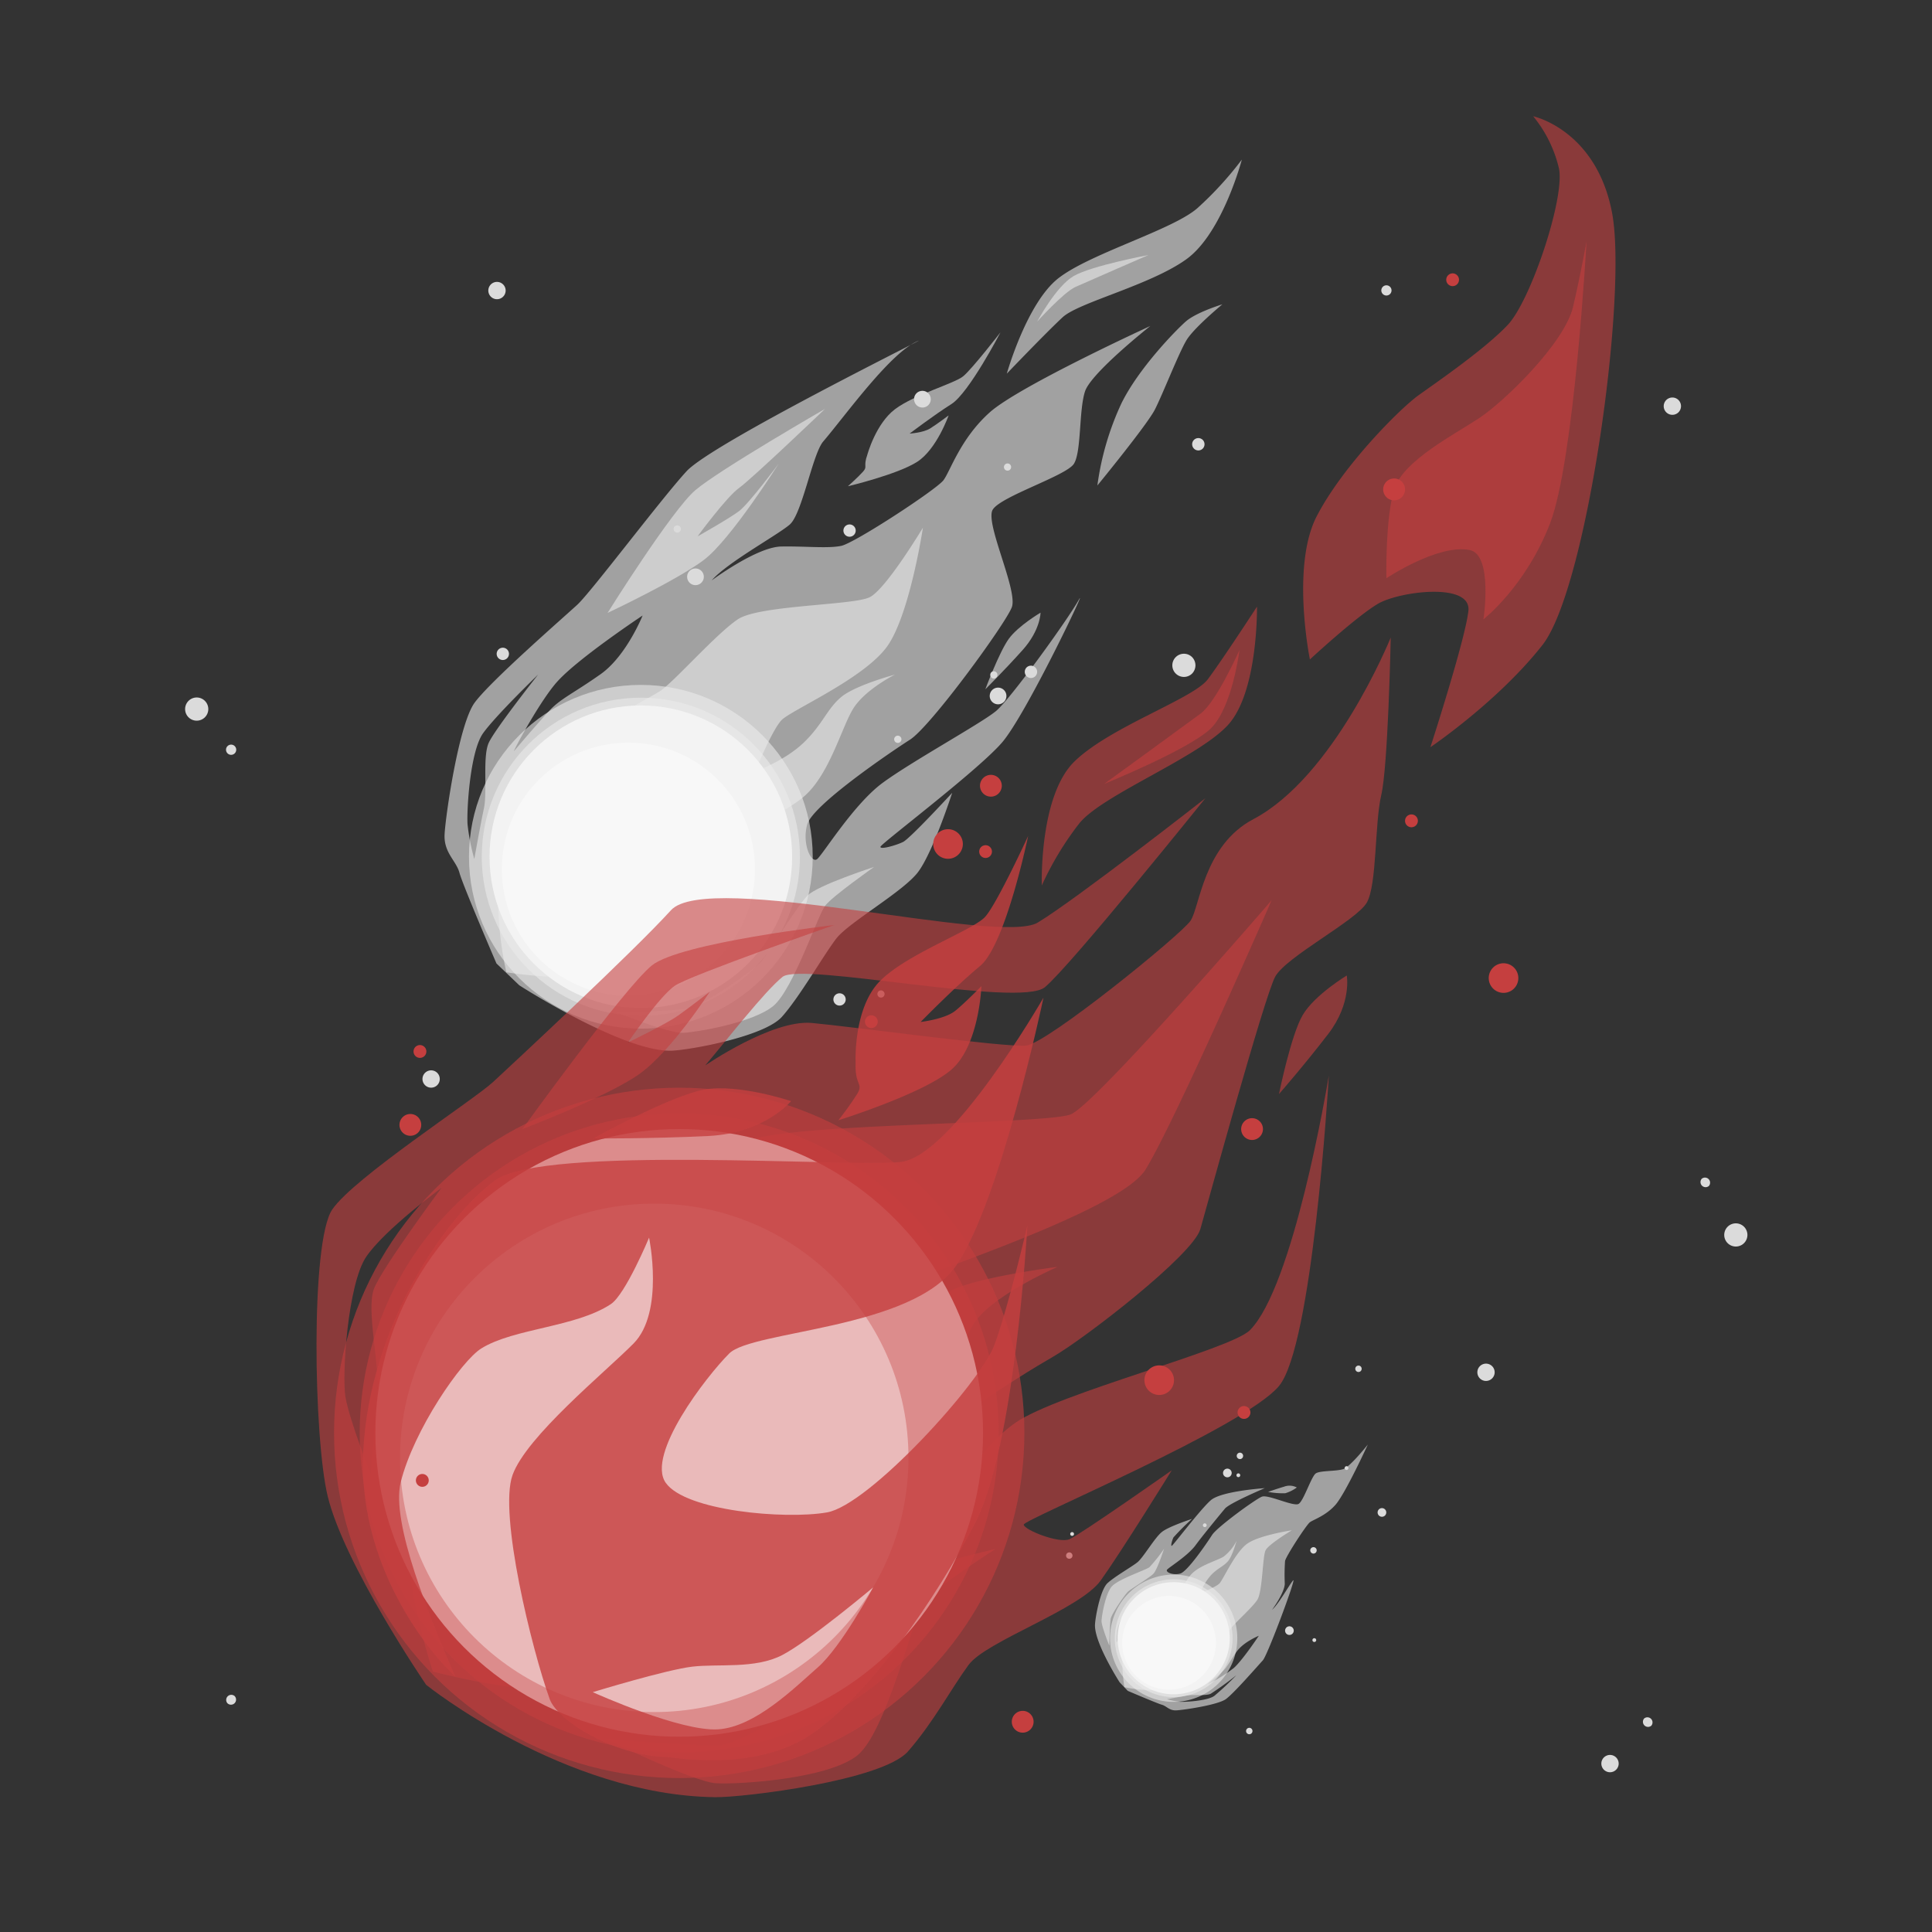 <svg xmlns="http://www.w3.org/2000/svg" viewBox="0 0 500 500"><rect x="0" y="0" width="500" height="500" fill="#333333" stroke="none"/><g id="freepik--background-complete--inject-696"><g style="opacity:0.6"><path d="M202.36,263.15c4.65-5.22,10.86-16.11,14.09-20.28s17.22-12.05,21.1-17.13,8.87-20.55,8.87-20.55S235.55,217,233.71,217.9s-6,2.06-5.85,1.24S253,199.47,259.3,192.19s22.78-42.11,19.84-36.87S261.53,180.86,257.79,184s-22,13.15-29.44,18.66S213,221.08,211.48,222.33s-4-4-2.56-9,21.26-18.49,26.61-21.92,24.66-29.9,26.32-34.24-7-21.81-4.94-25.26,19-8.77,21-11.86,1.28-14,2.91-18.81,16.88-16.87,16.88-16.87-33.92,15.55-41.52,22.32-10.21,15.17-12,17.58-23,16.28-26.47,17-9.17.06-15.53.17-18,8.77-18,8.77c4.1-4.69,17-11.69,20.21-14.46s5.89-18.24,8.65-21.48c5.9-6.92,17.46-23.15,24.64-26.08,2.44-1-53.37,26.56-60,33.77S153,153.2,149.38,156.53s-22.4,19.69-26.53,25.3-7.54,29.28-7.79,34.08,3,6.79,3.86,10,9.56,23.43,9.56,23.43L134.4,255s26.81,17.28,39.41,16.92C178.35,271.75,197.71,268.34,202.36,263.15ZM166.31,159.29s-4.19,10.46-10.86,15.18-10.22,6.27-13,9.17S133,194.42,133,194.42c.11-.67,7-13.43,11.32-18.13C149.91,170.16,166.31,159.29,166.31,159.29ZM121,213.36c-.24-3.63.63-18.93,4.05-23.65s14.22-15.13,14.22-15.13-11.08,14-12.76,17.6-.33,12.62-1.28,17.07-2.48,13.06-2.48,13.06A54.68,54.68,0,0,1,121,213.36Zm60.29,38.38c-8.61,6.49-19.51,5.15-19.51,5.15s8.59-6.2,12.54-7.95,11-5.7,15.21-10.23c4.09-4.36,9.77-15.42,10.18-16.23C199.13,223.72,189.6,245.44,181.25,251.74Z" style="fill:#ebebeb"></path><path d="M260.56,96.7S265.71,78.41,273.92,72s29.61-12.51,36-18.16A89.46,89.46,0,0,0,321.39,41.3s-5,19.05-14.36,25.79-27.81,11.14-32,15S260.56,96.7,260.56,96.7Z" style="fill:#ebebeb"></path><path d="M255,178.39s3.63-9.73,6.1-13.1,8.19-6.73,8.19-6.73,0,4.49-4.64,9.67S255,178.39,255,178.39Z" style="fill:#ebebeb"></path><path d="M284,125.64a73.46,73.46,0,0,1,6.2-21.2c4.4-9,13.92-18.79,16.65-21.21s9.5-4.47,9.5-4.47-7.27,6-9.25,9.22-6.17,14-8.21,18S284,125.64,284,125.64Z" style="fill:#ebebeb"></path><path d="M224.47,117.67s2.15-8,7.17-11.78,15.33-6.63,17.62-8.5S258.93,86,258.93,86s-8.16,15.69-12.69,18.56-10.83,7.65-10.83,7.65,3.51-.19,5.35-1.35,4.74-3.35,4.74-3.35-3.06,8.73-8.12,12-17.94,6.33-17.94,6.33,2.57-2.29,3.88-3.74S223.32,120.89,224.47,117.67Z" style="fill:#ebebeb"></path></g><g style="opacity:0.6"><path d="M131.05,251.62s-6.88-27.66,4.06-46.3c6.87-11.69,32.35-24.15,35.91-26.6s14.39-14.73,19.92-18.44,29.89-3.6,34.14-5.72,13.77-18,13.77-18-3.29,21.86-9,30.36-25.11,16.85-27.6,19.46-6.83,13.31-6.83,13.31,7.68-2.77,12.61-7.53,6-8.71,9.69-11.78,13.88-5.79,13.88-5.79-7.75,3.85-10.82,8.85S214.53,201,207.6,206.52s-26.79,14.36-30.24,18.77a36.94,36.94,0,0,0-5,8.47A138.61,138.61,0,0,0,184.12,226c4.39-3.43,10.1-8.11,10.1-8.11s-22.82,28.49-33,32.79S131.05,251.62,131.05,251.62Z" style="fill:#ebebeb"></path><path d="M268.43,83.22s4.83-9.1,9.44-11.78S297.22,66,297.22,66s-15.8,6.87-18.89,8.26S268.43,83.22,268.43,83.22Z" style="fill:#ebebeb"></path><path d="M159.57,262s15.3-.32,18.72-1,16.52-9.66,18.58-12,9.43-14.54,12.13-17.24,17.2-7.39,17.2-7.39-10.69,7.51-12.63,10-8.25,21.59-13.39,25.93-19.79,6.83-23.46,7S159.57,262,159.57,262Z" style="fill:#ebebeb"></path><path d="M157.24,158.62s16.59-26.55,22.75-31.79,33.51-21,33.51-21-18.82,18-22.18,20.41-10.79,12.57-10.79,12.57,8.09-4.54,10.73-6.53S201.52,120,201.52,120s-12.37,19.59-19.31,24.87S157.24,158.62,157.24,158.62Z" style="fill:#ebebeb"></path></g><circle cx="165.85" cy="221.73" r="44.48" style="fill:#ebebeb;opacity:0.6"></circle><circle cx="165.85" cy="221.73" r="41.17" style="fill:#ebebeb;opacity:0.6"></circle><circle cx="165.85" cy="221.73" r="39.15" style="fill:#ebebeb"></circle><circle cx="165.85" cy="221.73" r="39.15" style="fill:#fff;opacity:0.4"></circle><circle cx="162.63" cy="224.95" r="32.76" style="fill:#fff;opacity:0.4"></circle><path d="M265.68,172.74a1.6,1.6,0,1,0,2.26,0A1.61,1.61,0,0,0,265.68,172.74Z" style="fill:#dbdbdb"></path><path d="M309,113.84a1.6,1.6,0,1,0,2.26,0A1.61,1.61,0,0,0,309,113.84Z" style="fill:#dbdbdb"></path><path d="M218.29,137.52a1.59,1.59,0,1,0,1.37-1.78A1.59,1.59,0,0,0,218.29,137.52Z" style="fill:#dbdbdb"></path><path d="M129,168.1a1.59,1.59,0,1,0,2.26,0A1.59,1.59,0,0,0,129,168.1Z" style="fill:#dbdbdb"></path><path d="M216.15,257.53a1.59,1.59,0,0,0,2.25,2.25,1.59,1.59,0,0,0-2.25-2.25Z" style="fill:#dbdbdb"></path><path d="M256.77,178.59a2.16,2.16,0,1,0,3.06,0A2.17,2.17,0,0,0,256.77,178.59Z" style="fill:#dbdbdb"></path><path d="M236.58,103.59a2.16,2.16,0,1,0,1.86-2.42A2.14,2.14,0,0,0,236.58,103.59Z" style="fill:#dbdbdb"></path><path d="M178.46,147.75a2.16,2.16,0,1,0,3.06,0A2.17,2.17,0,0,0,178.46,147.75Z" style="fill:#dbdbdb"></path><path d="M256.53,174a1,1,0,0,0,0,1.33.94.94,0,1,0,0-1.33Z" style="fill:#dbdbdb"></path><path d="M231.69,190.66a.94.94,0,1,0,1.32,0A.94.94,0,0,0,231.69,190.66Z" style="fill:#dbdbdb"></path><path d="M227.34,256.59a.93.93,0,1,0,1.32,0A.92.92,0,0,0,227.34,256.59Z" style="fill:#dbdbdb"></path><path d="M174.61,136.23a.94.94,0,1,0,1.33,0A1,1,0,0,0,174.61,136.23Z" style="fill:#dbdbdb"></path><path d="M260.09,120.22a.93.93,0,1,0,1.32,0A.92.92,0,0,0,260.09,120.22Z" style="fill:#dbdbdb"></path><g style="opacity:0.6"><path d="M283.38,420.52c-.13,4.74,6.37,14.84,6.37,14.84l2.11,2.23s7.6,3.25,8.82,3.59,1.95,1.56,3.77,1.46,10.72-1.38,12.83-2.93,8.27-8.64,9.53-10,8.88-21.91,7.84-20.7-3.68,6.06-5.45,7.61c0,0,3.26-4.39,3.3-6.79a50.16,50.16,0,0,1,.07-5.85c.27-1.3,5.5-9.3,6.4-10s4.07-1.64,6.62-4.5,8.4-15.63,8.4-15.63-4.53,5.74-6.35,6.35-5.92.35-7.09,1.1-3.15,7.11-4.46,7.9-7.87-2.49-9.51-1.86-11.61,7.89-12.89,9.9-6.36,9.48-8.25,10-3.88-.39-3.41-1,5.33-3.55,7.39-6.35,6.38-8,7.58-9.45,10.33-5.31,10.33-5.31-11.21.74-13.95,3.11-9.83,11.8-10.14,11.83.11-1.51.46-2.2a64.8,64.8,0,0,1,4.79-4.78s-5.84,1.88-7.74,3.34-4.88,6.72-6.45,7.94-5.67,3.55-7.63,5.3S283.43,418.81,283.38,420.52Zm36,11.1a39.44,39.44,0,0,1-6.83,4.26s3-2.49,4.06-3.54,1.67-2.4,3.45-4.91,5.72-4.09,5.72-4.09S321.68,429.52,319.37,431.62ZM302,439.76s3.24-.58,4.92-.94,5.08.16,6.42-.48a79.67,79.67,0,0,0,6.63-4.8,72.1,72.1,0,0,1-5.7,5.35c-1.77,1.29-7.53,1.62-8.9,1.53A20.52,20.52,0,0,1,302,439.76Zm-.06-29a35.49,35.49,0,0,0-6.11,3.83,19.42,19.42,0,0,0-3.85,5.72,41.47,41.47,0,0,1-3,4.73,11.22,11.22,0,0,1,1.94-7.35C293.33,414.58,301.51,411,302,410.79Z" style="fill:#ebebeb"></path><path d="M328.19,386.1a20.28,20.28,0,0,0,4.42.35,9.44,9.44,0,0,0,3-1.49,4,4,0,0,0-3.29-.21C330.26,385.36,328.19,386.1,328.19,386.1Z" style="fill:#ebebeb"></path></g><g style="opacity:0.6"><path d="M291,436.62s10.41,2.59,17.43-1.53c4.4-2.58,9.09-12.18,10-13.52s5.55-5.41,6.94-7.5,1.36-11.25,2.16-12.85,6.79-5.18,6.79-5.18-8.23,1.23-11.43,3.39-6.35,9.46-7.33,10.4-5,2.57-5,2.57a15.41,15.41,0,0,1,2.84-4.75c1.79-1.86,3.27-2.27,4.43-3.65s2.18-5.22,2.18-5.22a11.82,11.82,0,0,1-3.33,4.07c-1.89,1.15-6.62,2.34-8.7,4.95s-5.41,10.09-7.07,11.38a13.89,13.89,0,0,1-3.19,1.89s1.64-2.77,2.93-4.43,3-3.8,3-3.8-10.72,8.59-12.35,12.41S291,436.62,291,436.62Z" style="fill:#ebebeb"></path><path d="M287.09,425.88s.11-5.76.37-7,3.64-6.23,4.51-7,5.48-3.55,6.5-4.57,2.78-6.47,2.78-6.47a42.57,42.57,0,0,1-3.77,4.75c-.93.73-8.13,3.11-9.76,5s-2.57,7.45-2.64,8.83S287.09,425.88,287.09,425.88Z" style="fill:#ebebeb"></path></g><path d="M315.39,435.62a16.47,16.47,0,1,1,0-23.29A16.47,16.47,0,0,1,315.39,435.62Z" style="fill:#ebebeb;opacity:0.6"></path><path d="M314.52,434.75a15.24,15.24,0,1,1,0-21.56A15.24,15.24,0,0,1,314.52,434.75Z" style="fill:#ebebeb;opacity:0.6"></path><circle cx="303.75" cy="423.97" r="14.5" style="fill:#ebebeb"></circle><circle cx="303.75" cy="423.97" r="14.5" style="fill:#fff;opacity:0.4"></circle><circle cx="302.55" cy="425.16" r="12.13" style="fill:#fff;opacity:0.4"></circle><path d="M321.48,377.37a.83.83,0,1,1,0-1.18A.85.85,0,0,1,321.48,377.37Z" style="fill:#dbdbdb"></path><path d="M352.16,354.83a.83.83,0,1,1,0-1.18A.85.85,0,0,1,352.16,354.83Z" style="fill:#dbdbdb"></path><path d="M339.82,402.06a.85.85,0,0,1-.72-.94.84.84,0,0,1,.94-.71.83.83,0,0,1,.71.93A.84.84,0,0,1,339.82,402.06Z" style="fill:#dbdbdb"></path><path d="M323.9,448.58a.83.83,0,1,1,0-1.18A.85.85,0,0,1,323.9,448.58Z" style="fill:#dbdbdb"></path><path d="M277.32,403.17a.85.85,0,0,1-1.18,0,.83.83,0,1,1,1.18,0Z" style="fill:#dbdbdb"></path><path d="M318.43,382a1.12,1.12,0,1,1,0-1.59A1.12,1.12,0,0,1,318.43,382Z" style="fill:#dbdbdb"></path><path d="M357.5,392.53a1.12,1.12,0,1,1,1.26-1A1.12,1.12,0,0,1,357.5,392.53Z" style="fill:#dbdbdb"></path><path d="M334.49,422.8a1.12,1.12,0,1,1,0-1.59A1.12,1.12,0,0,1,334.49,422.8Z" style="fill:#dbdbdb"></path><path d="M320.83,382.14a.49.49,0,1,1,0-.69A.49.49,0,0,1,320.83,382.14Z" style="fill:#dbdbdb"></path><path d="M312.14,395.07a.49.49,0,0,1-.69,0,.48.48,0,0,1,0-.68.47.47,0,0,1,.69,0A.48.48,0,0,1,312.14,395.07Z" style="fill:#dbdbdb"></path><path d="M277.81,397.34a.49.49,0,1,1,0-.69A.49.49,0,0,1,277.81,397.34Z" style="fill:#dbdbdb"></path><path d="M340.49,424.8a.49.49,0,1,1,0-.69A.49.49,0,0,1,340.49,424.8Z" style="fill:#dbdbdb"></path><path d="M348.83,380.28a.49.49,0,1,1,0-.69A.49.49,0,0,1,348.83,380.28Z" style="fill:#dbdbdb"></path><path d="M130.2,76.78a2.24,2.24,0,1,1,0-3.17A2.23,2.23,0,0,1,130.2,76.78Z" style="fill:#dbdbdb"></path><path d="M434.39,106.7a2.24,2.24,0,1,1,0-3.17A2.25,2.25,0,0,1,434.39,106.7Z" style="fill:#dbdbdb"></path><path d="M384.29,357.37a2.24,2.24,0,1,1,2.51-1.94A2.25,2.25,0,0,1,384.29,357.37Z" style="fill:#dbdbdb"></path><path d="M418.25,458a2.24,2.24,0,1,1,0-3.17A2.23,2.23,0,0,1,418.25,458Z" style="fill:#dbdbdb"></path><path d="M113.16,280.83a2.24,2.24,0,1,1,0-3.17A2.25,2.25,0,0,1,113.16,280.83Z" style="fill:#dbdbdb"></path><path d="M308.49,174.34a3,3,0,1,1,0-4.3A3.05,3.05,0,0,1,308.49,174.34Z" style="fill:#dbdbdb"></path><path d="M448.8,322.57a3,3,0,1,1,3.41-2.62A3,3,0,0,1,448.8,322.57Z" style="fill:#dbdbdb"></path><path d="M53,185.66a3,3,0,1,1,0-4.3A3,3,0,0,1,53,185.66Z" style="fill:#dbdbdb"></path><path d="M359.7,76.13a1.32,1.32,0,0,1-1.87-1.86,1.32,1.32,0,1,1,1.87,1.86Z" style="fill:#dbdbdb"></path><path d="M60.71,195a1.32,1.32,0,0,1-1.87-1.86A1.32,1.32,0,1,1,60.71,195Z" style="fill:#dbdbdb"></path><path d="M60.71,440.79a1.32,1.32,0,0,1-1.86,0,1.32,1.32,0,0,1,1.86-1.86A1.32,1.32,0,0,1,60.71,440.79Z" style="fill:#dbdbdb"></path><path d="M427.36,446.61a1.32,1.32,0,0,1-1.86-1.86,1.32,1.32,0,0,1,1.86,1.86Z" style="fill:#dbdbdb"></path><path d="M442.26,306.93a1.32,1.32,0,0,1-1.86-1.86,1.32,1.32,0,0,1,1.86,1.86Z" style="fill:#dbdbdb"></path></g><g id="freepik--Fireball--inject-696"><g style="opacity:0.6"><path d="M250.67,430.87c4.5-6.14,28.81-14.33,34.19-21.84s18.38-28.51,18.38-28.51-23.65,16.62-26.45,17.82-11.85-2.46-11.85-3.78S322.19,369.34,331,358.7c8.6-10.35,12.68-76.49,12.9-80.34-.54,3.29-9.23,54.62-20.42,65.89-5,5.05-49.56,16.29-60.6,23.9s-21.56,27-23.82,28.74-7.14-7.15-5.69-15,31.08-26.14,39.13-30.75,36.24-26.34,38.15-33.06S327.21,258,330,252.8s21.05-14.56,23.72-19.2,2-20.36,3.75-27.85S359.9,166,359.92,165c-.37.89-14.71,36-35.55,47-12.92,6.82-13.84,22.7-16.26,26.29s-37.09,31.77-42.55,32.3-45.24-4.93-55.49-5.85-27.56,11-27.56,11c5.8-6.84,15.21-19,20-22.92s61.35,8.07,67.9,2.67,41.52-48.89,41.52-48.89-33.36,26.12-43.36,32.16-85.44-13.67-94.94-3.18-40.84,39.65-46,44.42S91.69,304.7,86,313s-4.81,59.27-1.2,74.19c4.3,17.81,25.49,48.84,25.49,48.84s35.58,28.58,74.8,29.08c7.32.1,43.32-4.3,49.92-11.87S246.17,437,250.67,430.87Zm-89.85-139s-5.36,17.46-16.14,24.45-16.64,9-21,13.57-14.39,17-14.39,17c.07-1.15,9.76-22.11,16.35-29.51C134.22,307.72,160.82,291.83,160.82,291.83Zm-71.4,69.84c-1-5.9.61-29.37,5.31-36.39s19.56-17.94,19.56-17.94-15.43,20.75-17.51,26.18,1.64,20.29.89,27.3-1.73,20.64-1.73,20.64S90.45,367.57,89.42,361.67Zm106,77.39c-12.74,9-30.56,4.92-30.56,4.92s12.79-8.5,18.86-10.64,16.67-7.29,22.74-13.86c5.85-6.32,13.08-23.17,13.6-24.41C219.41,397,207.81,430.35,195.42,439.06Z" style="fill:#C53F3F"></path><path d="M325.31,157s.33,22.19-7.58,30.7-32.46,18-38.41,25.39a79.46,79.46,0,0,0-9.7,16.06s-.76-23.09,8.44-32.07,30.72-16.21,34.52-21.28S325.31,157,325.31,157Z" style="fill:#C53F3F"></path><path d="M331,283.14s3.08-15.22,6.13-20.43,11.41-10.25,11.41-10.25,1.34,7.12-4.77,15.09S331,283.14,331,283.14Z" style="fill:#C53F3F"></path><path d="M339,170.66s-4.9-24.1,1.74-37,21.48-27.87,26.46-31.43,17.06-11.86,23-18.14S405,51.35,403.47,43.66a33.14,33.14,0,0,0-6.68-13.57s16.3,3.48,20.4,24.94-6.5,97.25-18,111.89-29,26.45-29,26.45,9-27.75,9.83-35.26-17.82-5.07-23.32-1.9S339,170.66,339,170.66Z" style="fill:#C53F3F"></path></g><g style="opacity:0.6"><path d="M112.05,432.59s-15.88-45.81-1.48-74c9-17.67,48-33.34,53.29-36.68s20.65-21.26,28.94-26.28,77.84-4.57,84.33-7.24S329.08,233,329.08,233s-24.82,56.95-32.6,69.65-77.42,33.24-81,37-8.71,20.28-8.71,20.28,15.86-.4,23-7.23,9-13.24,14.4-17.55,29.53-7.28,29.53-7.28-18,7.8-22.08,15.33-16.38,25.27-24,29.91c-10.92,6.68-40.71,18.52-45.5,25a44.71,44.71,0,0,0-6.59,12.8s11.11-5.73,17.6-10.5,14.88-11.33,14.88-11.33-31.85,42-47.46,47.17S112.05,432.59,112.05,432.59Z" style="fill:#C53F3F"></path><path d="M358.81,149.64c-.05-1-.24-15.64,2-23s15.61-14.2,22-18.43,22.12-19.36,24.32-28.89,3.47-16.9,3.47-16.9-3.14,56.63-9.44,73-17.24,24.85-17.24,24.85,2.53-16.75-3.58-17.93C372.14,140.74,358.81,149.64,358.81,149.64Z" style="fill:#C53F3F"></path><path d="M320.77,168.25s-1.82,14.9-7.48,20.33-27.54,14.3-27.54,14.3,20.92-15.2,25-18.23S320.77,168.25,320.77,168.25Z" style="fill:#C53F3F"></path><path d="M156.68,450s24.63,2.14,30,1.63,25-12.71,27.89-16.11,12.69-21.82,16.57-25.7,26.45-8.93,26.45-8.93S241.67,411.1,239,414.78s-9.57,33.39-17.1,39.5-30.73,7.58-36.61,7.22S156.68,450,156.68,450Z" style="fill:#C53F3F"></path><path d="M135.21,292.19s26.23-36.39,33.46-42.31,47.22-10.48,47.22-10.48-37.18,13-41.19,15.67-12.18,14.72-12.18,14.72,9.82-4.73,12.94-6.94,8.23-6.19,8.23-6.19S173.77,272,165.54,277.9,135.21,292.19,135.21,292.19Z" style="fill:#C53F3F"></path></g><circle cx="175.78" cy="370.83" r="89.33" style="fill:#C53F3F;opacity:0.6"></circle><circle cx="175.78" cy="370.83" r="82.69" style="fill:#C53F3F;opacity:0.6"></circle><circle cx="175.78" cy="370.83" r="78.63" style="fill:#C53F3F"></circle><circle cx="175.78" cy="370.83" r="78.63" style="fill:#fff;opacity:0.4"></circle><circle cx="169.32" cy="377.29" r="65.79" style="fill:#fff;opacity:0.4"></circle><g style="opacity:0.8"><path d="M221.43,275.18s-.7-14.16,6.28-21.26,24.2-13.19,27.29-16.69,11.08-20.87,11.08-20.87-5.82,28.15-12.43,33.64-15.38,14.48-15.38,14.48,6.31-.71,9-2.92,6.72-6.35,6.72-6.35-.54,15.5-7.89,21.72-29.14,13-29.14,13A79.87,79.87,0,0,0,221.9,283C223.47,280.29,221.2,280.9,221.43,275.18Z" style="fill:#C53F3F"></path><path d="M252.39,394.15c10.17-19.57,13.4-75.13,13.51-77.1-.29,1.25-5,21.48-8.57,31.05-3.65,9.85-32.41,41.42-43.31,43.31s-36.67-.38-41.74-7.68,10.44-27.45,16.44-33.45,47.28-6.22,58.74-22.75c11.3-16.29,22.29-67.89,22.59-69.33-.54.93-23.68,41-36.88,42.49s-92.42-4.46-105.07,4.79S95.62,343,94,375.66s21.13,55.5,21.13,55.5c.79.79,2.75,2.89,2.75,2.89-6.53-15.17-16.78-39.95-14.18-50.42,3.34-13.49,15.71-31.49,20.9-34.68,8.48-5.22,24.36-5.42,33.48-11.44,3.79-2.5,9.9-17.21,9.9-17.21s4,19.26-4,27.38c-7.33,7.42-27.72,24-31.34,34.07s5,45.16,9.63,58c1.94,5.37,16.17,14.63,30.58,15h0c14,1.86,27.6.72,37.5-6.17C225.22,438.27,242.05,414.08,252.39,394.15Zm-40.71,37.34c-6.09,5.33-16.19,15.43-25.83,16.06s-31.74-9.3-32.44-9.62c.58-.18,19-5.8,25.74-6.6s16.26.65,23.29-3S226,410.79,226,410.79,217.77,426.14,211.68,431.49Z" style="fill:#C53F3F"></path><path d="M153.52,294.63s20-11.11,28.81-12.66,22.4,3,22.4,3S198,293.28,183.24,294,153.52,294.63,153.52,294.63Z" style="fill:#C53F3F"></path></g><path d="M258.43,205.35a2.82,2.82,0,1,1,0-4A2.82,2.82,0,0,1,258.43,205.35Z" style="fill:#C53F3F"></path><path d="M362.8,128.66a2.83,2.83,0,1,1,0-4A2.84,2.84,0,0,1,362.8,128.66Z" style="fill:#C53F3F"></path><path d="M323.66,295a2.82,2.82,0,1,1,3.17-2.44A2.83,2.83,0,0,1,323.66,295Z" style="fill:#C53F3F"></path><path d="M266.66,447.59a2.82,2.82,0,1,1,0-4A2.82,2.82,0,0,1,266.66,447.59Z" style="fill:#C53F3F"></path><path d="M108.19,293.12a2.82,2.82,0,1,1,0-4A2.84,2.84,0,0,1,108.19,293.12Z" style="fill:#C53F3F"></path><path d="M248.06,221.13a3.83,3.83,0,1,1,0-5.41A3.81,3.81,0,0,1,248.06,221.13Z" style="fill:#C53F3F"></path><path d="M388.62,256.92a3.83,3.83,0,1,1,4.29-3.3A3.82,3.82,0,0,1,388.62,256.92Z" style="fill:#C53F3F"></path><path d="M302.71,359.9a3.83,3.83,0,1,1,0-5.42A3.84,3.84,0,0,1,302.71,359.9Z" style="fill:#C53F3F"></path><path d="M256.23,221.56a1.65,1.65,0,1,1,0-2.34A1.65,1.65,0,0,1,256.23,221.56Z" style="fill:#C53F3F"></path><path d="M226.67,265.58a1.65,1.65,0,1,1,0-2.34A1.65,1.65,0,0,1,226.67,265.58Z" style="fill:#C53F3F"></path><path d="M377.1,73.57a1.65,1.65,0,1,1,0-2.34A1.65,1.65,0,0,1,377.1,73.57Z" style="fill:#C53F3F"></path><path d="M110.47,384.3a1.66,1.66,0,0,1-2.35-2.35,1.66,1.66,0,0,1,2.35,2.35Z" style="fill:#C53F3F"></path><path d="M109.86,273.29a1.66,1.66,0,1,1,0-2.34A1.66,1.66,0,0,1,109.86,273.29Z" style="fill:#C53F3F"></path><path d="M323.12,366.72a1.66,1.66,0,0,1-2.35,0,1.66,1.66,0,0,1,2.35-2.35A1.66,1.66,0,0,1,323.12,366.72Z" style="fill:#C53F3F"></path><path d="M366.46,213.6a1.66,1.66,0,1,1,0-2.34A1.66,1.66,0,0,1,366.46,213.6Z" style="fill:#C53F3F"></path></g></svg>